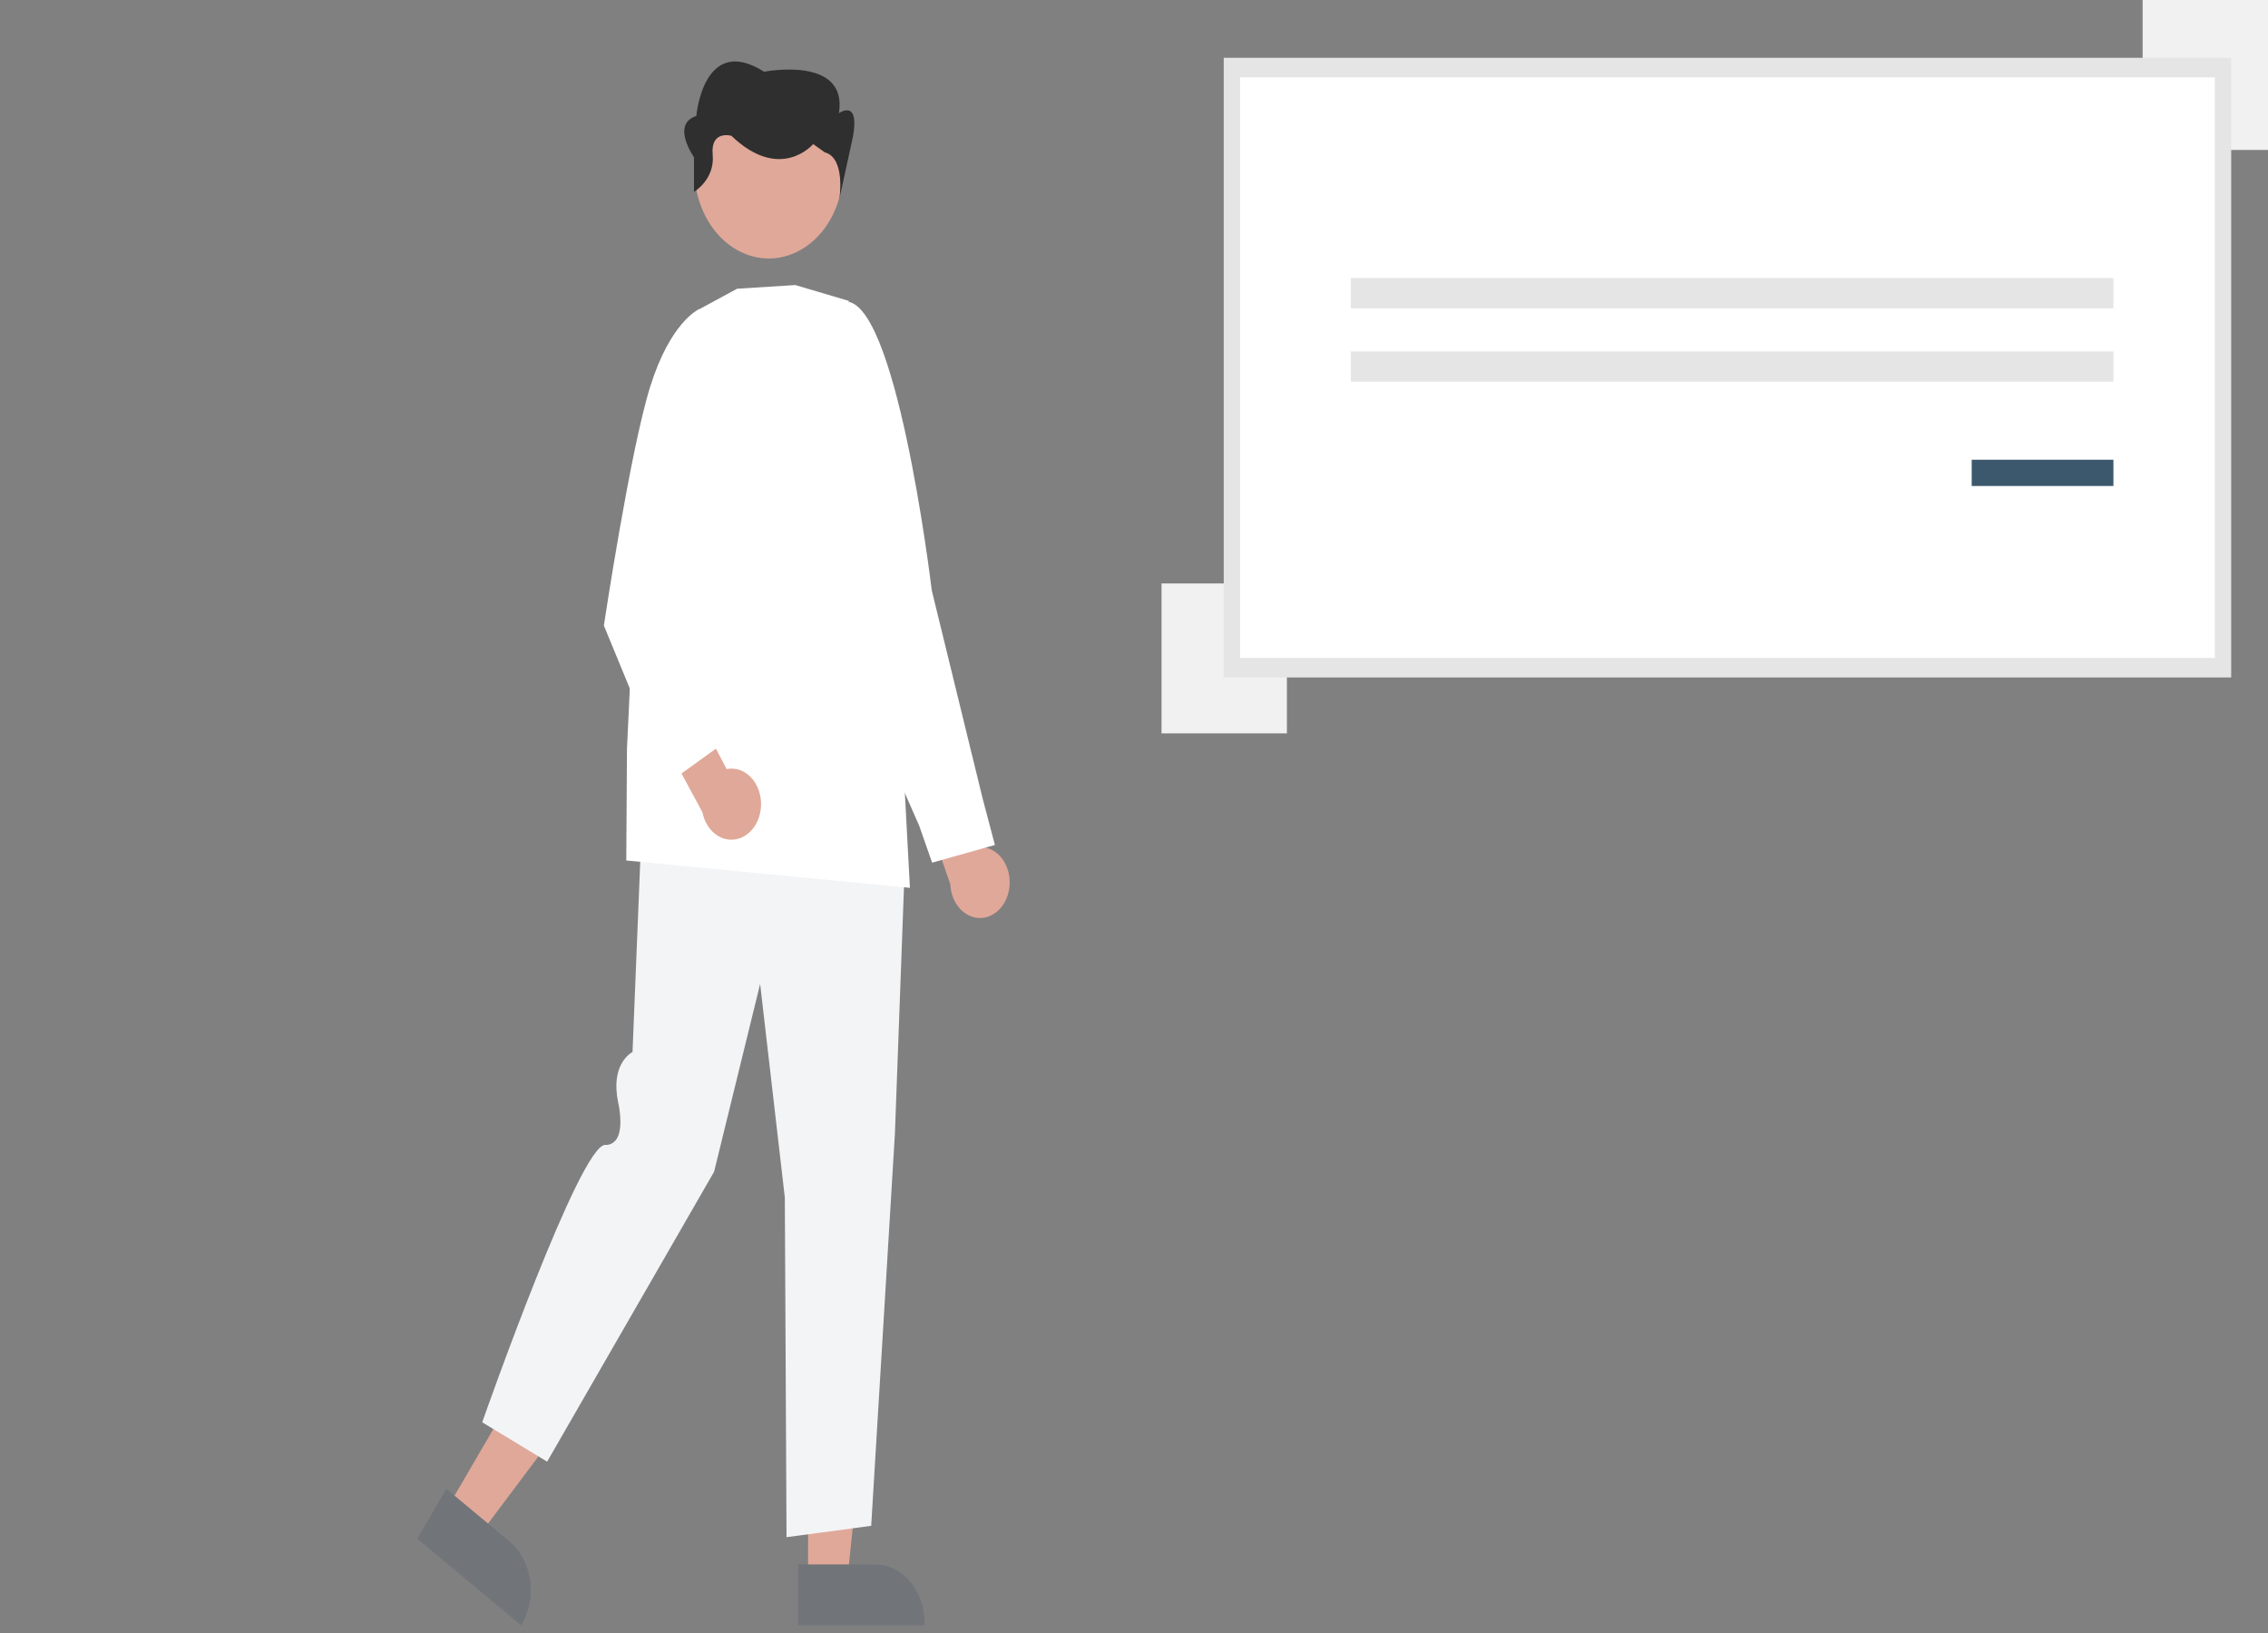 <svg width="700" height="504" viewBox="0 0 700 504" fill="none" xmlns="http://www.w3.org/2000/svg">
<rect x="0" y="0" width="700" height="504" fill="#808080" stroke="none"/>
<g clip-path="url(#clip0_48_2)">
<path d="M311.47 274.38C311.723 272.815 311.686 271.203 311.363 269.657C311.039 268.111 310.435 266.668 309.595 265.431C308.754 264.194 307.697 263.193 306.498 262.497C305.299 261.802 303.987 261.429 302.655 261.406L294.958 238.255L282.054 240.418L293.308 272.929C293.423 275.608 294.356 278.145 295.931 280.057C297.505 281.969 299.611 283.124 301.85 283.303C304.088 283.481 306.304 282.672 308.077 281.027C309.85 279.383 311.057 277.018 311.47 274.38Z" fill="#E0A899"/>
<path d="M287.697 266.245L283.698 254.842L258.782 198.119L260.137 93.16L260.397 93.119C276.34 90.6 287.127 178.457 287.579 182.199L303.321 246.591L307.068 260.784L287.697 266.245Z" fill="white"/>
<path d="M249.412 487.568L261.527 487.567L267.289 431.682L249.41 431.683L249.412 487.568Z" fill="#E0A899"/>
<path d="M246.322 482.837L270.179 482.836C274.212 482.836 278.08 484.752 280.931 488.162C283.782 491.572 285.384 496.197 285.384 501.019V501.61L246.323 501.612L246.322 482.837Z" fill="#71757A"/>
<path d="M138.027 465.493L147.966 473.776L179.41 431.868L164.74 419.642L138.027 465.493Z" fill="#E0A899"/>
<path d="M137.753 459.499L157.327 475.812L157.327 475.813C160.635 478.57 162.892 482.786 163.601 487.533C164.31 492.281 163.414 497.171 161.109 501.127L160.826 501.612L128.778 474.903L137.753 459.499Z" fill="#71757A"/>
<path d="M242.755 474.432L242.231 369.596L234.609 303.676L220.398 361.646L220.37 361.694L168.872 451.113L148.833 438.97L148.943 438.658C150.167 435.174 179.024 353.355 186.78 353.355C187.457 353.412 188.136 353.271 188.758 352.944C189.379 352.618 189.925 352.115 190.348 351.48C192.625 347.844 190.771 340.129 190.752 340.052C188.532 329.04 194.114 325.29 195.226 324.664L198.217 250.826L198.527 250.852L279.604 257.654L276.202 349.97L268.886 470.924L268.634 470.958L242.755 474.432Z" fill="#F3F4F6"/>
<path d="M280.842 274.015L280.492 273.981L193.296 265.575L193.511 231.069L197.779 140.973L197.803 140.91L215.183 95.782L227.504 89.11L245.479 87.979L245.523 87.992L261.927 92.853L278.992 239.366L280.842 274.015Z" fill="white"/>
<path d="M248.296 76.413C259.421 69.139 263.51 52.456 257.428 39.15C251.346 25.844 237.397 20.954 226.272 28.228C215.146 35.501 211.057 52.185 217.139 65.491C223.221 78.797 237.17 83.687 248.296 76.413Z" fill="#E0A899"/>
<path d="M214.195 59.213V48.515C214.195 48.515 206.982 38.354 214.917 35.794C214.917 35.794 217.081 10.199 235.836 22.143C235.836 22.143 261.805 17.024 258.919 34.941C258.919 34.941 265.411 30.264 263.247 42.208L259.062 61.449C259.062 61.449 261.083 48.739 254.591 47.032L250.984 44.473C250.984 44.473 240.885 56.418 225.737 41.913C225.737 41.913 219.245 40.06 219.966 47.739C220.687 55.418 214.195 59.213 214.195 59.213Z" fill="#2F2F2F"/>
<path d="M234.893 248.247C234.908 246.653 234.63 245.075 234.079 243.624C233.529 242.172 232.719 240.883 231.706 239.846C230.694 238.81 229.504 238.051 228.22 237.624C226.936 237.197 225.589 237.112 224.275 237.375L213.229 216.252L200.859 221.15L216.808 250.717C217.324 253.329 218.623 255.624 220.458 257.167C222.294 258.71 224.539 259.394 226.768 259.09C228.998 258.785 231.056 257.513 232.553 255.515C234.051 253.516 234.883 250.93 234.893 248.247Z" fill="#E0A899"/>
<path d="M206.364 241.589L186.381 193.064L186.399 192.946C186.479 192.409 194.523 138.991 200.675 119.356C206.866 99.596 215.341 95.629 215.699 95.47L215.878 95.39L223.476 104.108L212.95 188.136L224.296 228.662L206.364 241.589Z" fill="white"/>
<path d="M700 0H661.308V46.276H700V0Z" fill="#F1F1F1"/>
<path d="M397.19 180.075H358.498V226.351H397.19V180.075Z" fill="#F1F1F1"/>
<path d="M380.215 206.072H686.116V20.858H380.215V206.072Z" fill="white"/>
<path d="M688.639 209.09H377.692V17.84H688.639V209.09ZM382.738 203.054H683.592V23.876H382.738V203.054Z" fill="#E5E5E5"/>
<path d="M652.289 85.828H416.933V95.163H652.289V85.828Z" fill="#E5E5E5"/>
<path d="M652.289 108.466H416.933V117.801H652.289V108.466Z" fill="#E5E5E5"/>
<path d="M652.289 141.892H608.55V149.993H652.289V141.892Z" fill="#3B586C"/>
</g>
<defs>
<clipPath id="clip0_48_2">
<rect width="700" height="503.36" fill="white"/>
</clipPath>
</defs>
</svg>
